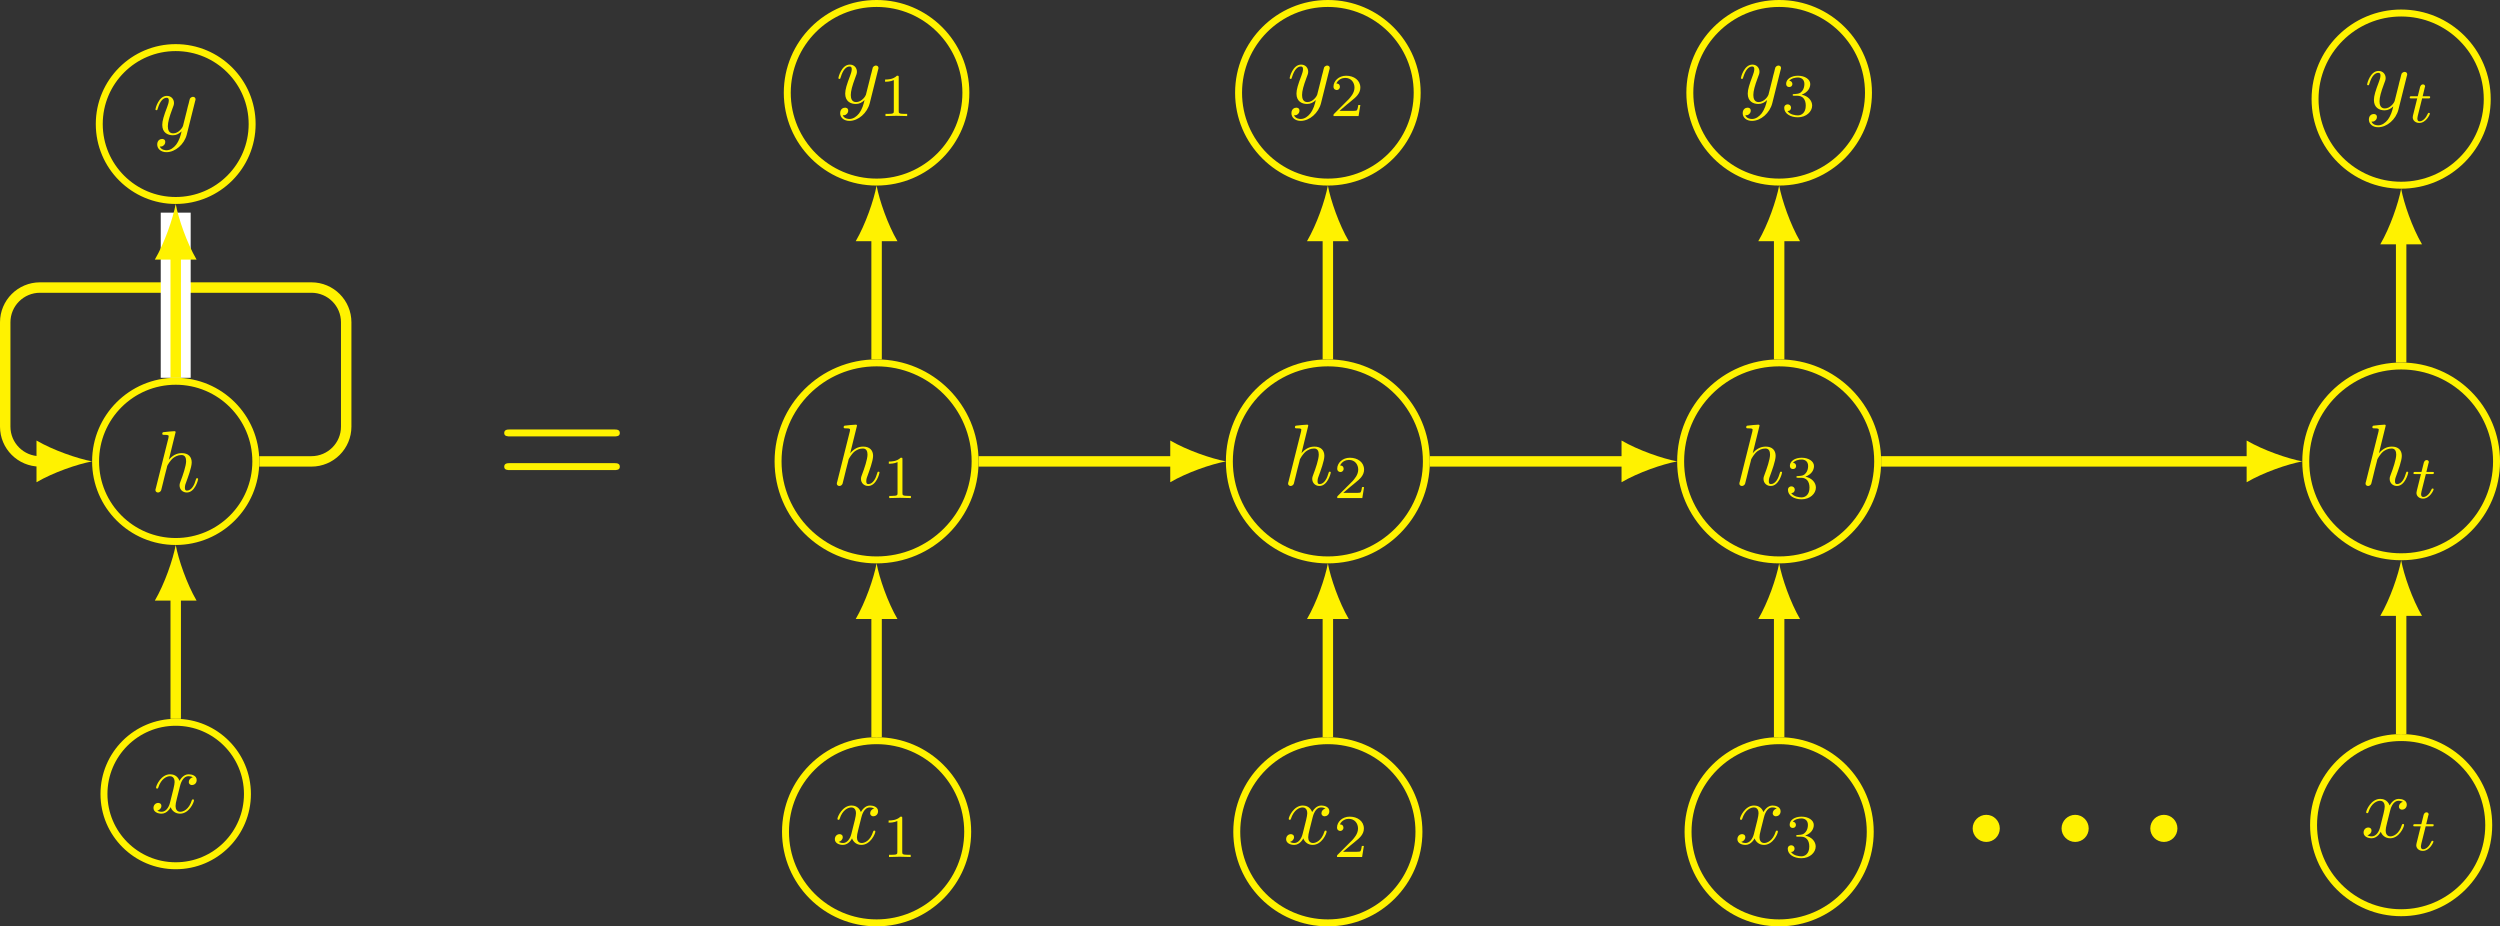 <?xml version="1.0" encoding="UTF-8"?>
<svg xmlns="http://www.w3.org/2000/svg" xmlns:xlink="http://www.w3.org/1999/xlink" width="286.565pt" height="106.182pt" viewBox="0 0 286.565 106.182" version="1.1">
<rect x="0" y="0" width="286.565" height="106.182" fill="#333333" stroke="none"/>
<defs>
<g>
<symbol overflow="visible" id="glyph0-0">
<path style="stroke:none;" d=""/>
</symbol>
<symbol overflow="visible" id="glyph0-1">
<path style="stroke:none;" d="M 2.859 -6.812 C 2.859 -6.812 2.859 -6.922 2.734 -6.922 C 2.5 -6.922 1.781 -6.844 1.516 -6.812 C 1.438 -6.812 1.328 -6.797 1.328 -6.625 C 1.328 -6.5 1.422 -6.5 1.562 -6.5 C 2.047 -6.5 2.062 -6.438 2.062 -6.328 L 2.031 -6.125 L 0.594 -0.391 C 0.547 -0.25 0.547 -0.234 0.547 -0.172 C 0.547 0.062 0.75 0.109 0.844 0.109 C 1 0.109 1.156 -0.016 1.203 -0.156 L 1.391 -0.906 L 1.609 -1.797 C 1.672 -2.031 1.734 -2.25 1.781 -2.469 C 1.797 -2.531 1.891 -2.859 1.891 -2.922 C 1.922 -3.016 2.234 -3.562 2.578 -3.844 C 2.797 -4 3.094 -4.188 3.531 -4.188 C 3.953 -4.188 4.062 -3.844 4.062 -3.484 C 4.062 -2.953 3.688 -1.859 3.453 -1.25 C 3.375 -1.031 3.312 -0.906 3.312 -0.703 C 3.312 -0.234 3.672 0.109 4.141 0.109 C 5.078 0.109 5.438 -1.344 5.438 -1.422 C 5.438 -1.531 5.359 -1.531 5.328 -1.531 C 5.219 -1.531 5.219 -1.5 5.172 -1.344 C 5.031 -0.812 4.703 -0.109 4.156 -0.109 C 3.984 -0.109 3.922 -0.203 3.922 -0.438 C 3.922 -0.688 4 -0.922 4.094 -1.141 C 4.25 -1.578 4.703 -2.766 4.703 -3.344 C 4.703 -3.984 4.312 -4.406 3.562 -4.406 C 2.938 -4.406 2.453 -4.094 2.078 -3.641 Z M 2.859 -6.812 "/>
</symbol>
<symbol overflow="visible" id="glyph0-2">
<path style="stroke:none;" d="M 4.844 -3.797 C 4.891 -3.938 4.891 -3.953 4.891 -4.031 C 4.891 -4.203 4.75 -4.297 4.594 -4.297 C 4.5 -4.297 4.344 -4.234 4.25 -4.094 C 4.234 -4.031 4.141 -3.734 4.109 -3.547 C 4.031 -3.297 3.969 -3.016 3.906 -2.75 L 3.453 -0.953 C 3.422 -0.812 2.984 -0.109 2.328 -0.109 C 1.828 -0.109 1.719 -0.547 1.719 -0.922 C 1.719 -1.375 1.891 -2 2.219 -2.875 C 2.375 -3.281 2.422 -3.391 2.422 -3.594 C 2.422 -4.031 2.109 -4.406 1.609 -4.406 C 0.656 -4.406 0.297 -2.953 0.297 -2.875 C 0.297 -2.766 0.391 -2.766 0.406 -2.766 C 0.516 -2.766 0.516 -2.797 0.562 -2.953 C 0.844 -3.891 1.234 -4.188 1.578 -4.188 C 1.656 -4.188 1.828 -4.188 1.828 -3.875 C 1.828 -3.625 1.719 -3.359 1.656 -3.172 C 1.25 -2.109 1.078 -1.547 1.078 -1.078 C 1.078 -0.188 1.703 0.109 2.297 0.109 C 2.688 0.109 3.016 -0.062 3.297 -0.344 C 3.172 0.172 3.047 0.672 2.656 1.203 C 2.391 1.531 2.016 1.828 1.562 1.828 C 1.422 1.828 0.969 1.797 0.797 1.406 C 0.953 1.406 1.094 1.406 1.219 1.281 C 1.328 1.203 1.422 1.062 1.422 0.875 C 1.422 0.562 1.156 0.531 1.062 0.531 C 0.828 0.531 0.5 0.688 0.5 1.172 C 0.5 1.672 0.938 2.047 1.562 2.047 C 2.578 2.047 3.609 1.141 3.891 0.016 Z M 4.844 -3.797 "/>
</symbol>
<symbol overflow="visible" id="glyph0-3">
<path style="stroke:none;" d="M 3.328 -3.016 C 3.391 -3.266 3.625 -4.188 4.312 -4.188 C 4.359 -4.188 4.609 -4.188 4.812 -4.062 C 4.531 -4 4.344 -3.766 4.344 -3.516 C 4.344 -3.359 4.453 -3.172 4.719 -3.172 C 4.938 -3.172 5.25 -3.344 5.25 -3.75 C 5.25 -4.266 4.672 -4.406 4.328 -4.406 C 3.75 -4.406 3.406 -3.875 3.281 -3.656 C 3.031 -4.312 2.5 -4.406 2.203 -4.406 C 1.172 -4.406 0.594 -3.125 0.594 -2.875 C 0.594 -2.766 0.703 -2.766 0.719 -2.766 C 0.797 -2.766 0.828 -2.797 0.844 -2.875 C 1.188 -3.938 1.844 -4.188 2.188 -4.188 C 2.375 -4.188 2.719 -4.094 2.719 -3.516 C 2.719 -3.203 2.547 -2.547 2.188 -1.141 C 2.031 -0.531 1.672 -0.109 1.234 -0.109 C 1.172 -0.109 0.953 -0.109 0.734 -0.234 C 0.984 -0.297 1.203 -0.5 1.203 -0.781 C 1.203 -1.047 0.984 -1.125 0.844 -1.125 C 0.531 -1.125 0.297 -0.875 0.297 -0.547 C 0.297 -0.094 0.781 0.109 1.219 0.109 C 1.891 0.109 2.25 -0.594 2.266 -0.641 C 2.391 -0.281 2.75 0.109 3.344 0.109 C 4.375 0.109 4.938 -1.172 4.938 -1.422 C 4.938 -1.531 4.859 -1.531 4.828 -1.531 C 4.734 -1.531 4.719 -1.484 4.688 -1.422 C 4.359 -0.344 3.688 -0.109 3.375 -0.109 C 2.984 -0.109 2.828 -0.422 2.828 -0.766 C 2.828 -0.984 2.875 -1.203 2.984 -1.641 Z M 3.328 -3.016 "/>
</symbol>
<symbol overflow="visible" id="glyph1-0">
<path style="stroke:none;" d=""/>
</symbol>
<symbol overflow="visible" id="glyph1-1">
<path style="stroke:none;" d="M 2.328 -4.438 C 2.328 -4.625 2.328 -4.625 2.125 -4.625 C 1.672 -4.188 1.047 -4.188 0.766 -4.188 L 0.766 -3.938 C 0.922 -3.938 1.391 -3.938 1.766 -4.125 L 1.766 -0.578 C 1.766 -0.344 1.766 -0.25 1.078 -0.25 L 0.812 -0.25 L 0.812 0 C 0.938 0 1.797 -0.031 2.047 -0.031 C 2.266 -0.031 3.141 0 3.297 0 L 3.297 -0.25 L 3.031 -0.25 C 2.328 -0.25 2.328 -0.344 2.328 -0.578 Z M 2.328 -4.438 "/>
</symbol>
<symbol overflow="visible" id="glyph1-2">
<path style="stroke:none;" d="M 3.516 -1.266 L 3.281 -1.266 C 3.266 -1.109 3.188 -0.703 3.094 -0.641 C 3.047 -0.594 2.516 -0.594 2.406 -0.594 L 1.125 -0.594 C 1.859 -1.234 2.109 -1.438 2.516 -1.766 C 3.031 -2.172 3.516 -2.609 3.516 -3.266 C 3.516 -4.109 2.781 -4.625 1.891 -4.625 C 1.031 -4.625 0.438 -4.016 0.438 -3.375 C 0.438 -3.031 0.734 -2.984 0.812 -2.984 C 0.969 -2.984 1.172 -3.109 1.172 -3.359 C 1.172 -3.484 1.125 -3.734 0.766 -3.734 C 0.984 -4.219 1.453 -4.375 1.781 -4.375 C 2.484 -4.375 2.844 -3.828 2.844 -3.266 C 2.844 -2.656 2.406 -2.188 2.188 -1.938 L 0.516 -0.266 C 0.438 -0.203 0.438 -0.188 0.438 0 L 3.312 0 Z M 3.516 -1.266 "/>
</symbol>
<symbol overflow="visible" id="glyph1-3">
<path style="stroke:none;" d="M 1.906 -2.328 C 2.453 -2.328 2.844 -1.953 2.844 -1.203 C 2.844 -0.344 2.328 -0.078 1.938 -0.078 C 1.656 -0.078 1.031 -0.156 0.75 -0.578 C 1.078 -0.578 1.156 -0.812 1.156 -0.969 C 1.156 -1.188 0.984 -1.344 0.766 -1.344 C 0.578 -1.344 0.375 -1.219 0.375 -0.938 C 0.375 -0.281 1.094 0.141 1.938 0.141 C 2.906 0.141 3.578 -0.516 3.578 -1.203 C 3.578 -1.75 3.141 -2.297 2.375 -2.453 C 3.094 -2.719 3.359 -3.234 3.359 -3.672 C 3.359 -4.219 2.734 -4.625 1.953 -4.625 C 1.188 -4.625 0.594 -4.25 0.594 -3.688 C 0.594 -3.453 0.75 -3.328 0.953 -3.328 C 1.172 -3.328 1.312 -3.484 1.312 -3.672 C 1.312 -3.875 1.172 -4.031 0.953 -4.047 C 1.203 -4.344 1.672 -4.422 1.938 -4.422 C 2.25 -4.422 2.688 -4.266 2.688 -3.672 C 2.688 -3.375 2.594 -3.047 2.406 -2.844 C 2.188 -2.578 1.984 -2.562 1.641 -2.531 C 1.469 -2.516 1.453 -2.516 1.422 -2.516 C 1.406 -2.516 1.344 -2.5 1.344 -2.422 C 1.344 -2.328 1.406 -2.328 1.531 -2.328 Z M 1.906 -2.328 "/>
</symbol>
<symbol overflow="visible" id="glyph2-0">
<path style="stroke:none;" d=""/>
</symbol>
<symbol overflow="visible" id="glyph2-1">
<path style="stroke:none;" d="M 1.719 -2.75 L 2.422 -2.75 C 2.562 -2.75 2.641 -2.75 2.641 -2.906 C 2.641 -3 2.562 -3 2.438 -3 L 1.781 -3 L 2.031 -4.031 C 2.047 -4.062 2.062 -4.109 2.062 -4.125 C 2.062 -4.266 1.953 -4.359 1.812 -4.359 C 1.641 -4.359 1.547 -4.234 1.484 -4.062 C 1.438 -3.875 1.531 -4.219 1.219 -3 L 0.516 -3 C 0.391 -3 0.297 -3 0.297 -2.844 C 0.297 -2.75 0.375 -2.75 0.5 -2.75 L 1.156 -2.75 L 0.75 -1.109 C 0.703 -0.938 0.641 -0.688 0.641 -0.594 C 0.641 -0.188 1 0.062 1.391 0.062 C 2.172 0.062 2.609 -0.906 2.609 -1 C 2.609 -1.094 2.516 -1.094 2.5 -1.094 C 2.406 -1.094 2.406 -1.078 2.344 -0.953 C 2.156 -0.516 1.797 -0.125 1.422 -0.125 C 1.266 -0.125 1.172 -0.219 1.172 -0.469 C 1.172 -0.531 1.203 -0.688 1.219 -0.75 Z M 1.719 -2.75 "/>
</symbol>
<symbol overflow="visible" id="glyph3-0">
<path style="stroke:none;" d=""/>
</symbol>
<symbol overflow="visible" id="glyph3-1">
<path style="stroke:none;" d="M 13.688 -6.516 C 13.984 -6.516 14.359 -6.516 14.359 -6.906 C 14.359 -7.312 13.984 -7.312 13.703 -7.312 L 1.766 -7.312 C 1.5 -7.312 1.109 -7.312 1.109 -6.906 C 1.109 -6.516 1.5 -6.516 1.797 -6.516 Z M 13.703 -2.656 C 13.984 -2.656 14.359 -2.656 14.359 -3.047 C 14.359 -3.453 13.984 -3.453 13.688 -3.453 L 1.797 -3.453 C 1.5 -3.453 1.109 -3.453 1.109 -3.047 C 1.109 -2.656 1.5 -2.656 1.766 -2.656 Z M 13.703 -2.656 "/>
</symbol>
<symbol overflow="visible" id="glyph4-0">
<path style="stroke:none;" d=""/>
</symbol>
<symbol overflow="visible" id="glyph4-1">
<path style="stroke:none;" d="M 4.719 -1.547 C 4.719 -2.406 4.031 -3.109 3.172 -3.109 C 2.312 -3.109 1.609 -2.406 1.609 -1.547 C 1.609 -0.703 2.312 0 3.172 0 C 4.031 0 4.719 -0.703 4.719 -1.547 Z M 4.719 -1.547 "/>
</symbol>
</g>
<clipPath id="clip1">
  <path d="M 253 30 L 286.566 30 L 286.566 76 L 253 76 Z M 253 30 "/>
</clipPath>
<clipPath id="clip2">
  <path d="M 78 73 L 123 73 L 123 106.184 L 78 106.184 Z M 78 73 "/>
</clipPath>
<clipPath id="clip3">
  <path d="M 130 73 L 174 73 L 174 106.184 L 130 106.184 Z M 130 73 "/>
</clipPath>
<clipPath id="clip4">
  <path d="M 182 73 L 226 73 L 226 106.184 L 182 106.184 Z M 182 73 "/>
</clipPath>
<clipPath id="clip5">
  <path d="M 254 0 L 286.566 0 L 286.566 33 L 254 33 Z M 254 0 "/>
</clipPath>
<clipPath id="clip6">
  <path d="M 253 73 L 286.566 73 L 286.566 106.184 L 253 106.184 Z M 253 73 "/>
</clipPath>
<clipPath id="clip7">
  <path d="M 0 71 L 40 71 L 40 106.184 L 0 106.184 Z M 0 71 "/>
</clipPath>
</defs>
<g id="surface1">
<path style="fill:none;stroke-width:0.797;stroke-linecap:butt;stroke-linejoin:miter;stroke:rgb(100%,94.899%,0%);stroke-opacity:1;stroke-miterlimit:10;" d="M 11.293 -0.001 C 11.293 6.238 6.235 11.292 0 11.292 C -6.238 11.292 -11.293 6.238 -11.293 -0.001 C -11.293 -6.235 -6.238 -11.294 0 -11.294 C 6.235 -11.294 11.293 -6.235 11.293 -0.001 Z M 11.293 -0.001 " transform="matrix(1,0,0,-1,100.48,52.886)"/>
<g style="fill:rgb(100%,94.899%,0%);fill-opacity:1;">
  <use xlink:href="#glyph0-1" x="95.376" y="55.598"/>
</g>
<g style="fill:rgb(100%,94.899%,0%);fill-opacity:1;">
  <use xlink:href="#glyph1-1" x="101.116" y="57.093"/>
</g>
<path style="fill:none;stroke-width:0.797;stroke-linecap:butt;stroke-linejoin:miter;stroke:rgb(100%,94.899%,0%);stroke-opacity:1;stroke-miterlimit:10;" d="M 63.02 -0.001 C 63.02 6.238 57.965 11.292 51.727 11.292 C 45.493 11.292 40.438 6.238 40.438 -0.001 C 40.438 -6.235 45.493 -11.294 51.727 -11.294 C 57.965 -11.294 63.02 -6.235 63.02 -0.001 Z M 63.02 -0.001 " transform="matrix(1,0,0,-1,100.48,52.886)"/>
<g style="fill:rgb(100%,94.899%,0%);fill-opacity:1;">
  <use xlink:href="#glyph0-1" x="147.103" y="55.598"/>
</g>
<g style="fill:rgb(100%,94.899%,0%);fill-opacity:1;">
  <use xlink:href="#glyph1-2" x="152.843" y="57.093"/>
</g>
<path style="fill:none;stroke-width:1.196;stroke-linecap:butt;stroke-linejoin:miter;stroke:rgb(100%,94.899%,0%);stroke-opacity:1;stroke-miterlimit:10;" d="M 11.692 -0.001 L 34.297 -0.001 " transform="matrix(1,0,0,-1,100.48,52.886)"/>
<path style=" stroke:none;fill-rule:nonzero;fill:rgb(100%,94.899%,0%);fill-opacity:1;" d="M 140.52 52.887 C 138.816 52.566 136.055 51.609 134.141 50.496 L 134.141 55.277 C 136.055 54.16 138.816 53.203 140.52 52.887 "/>
<path style="fill:none;stroke-width:0.797;stroke-linecap:butt;stroke-linejoin:miter;stroke:rgb(100%,94.899%,0%);stroke-opacity:1;stroke-miterlimit:10;" d="M 114.75 -0.001 C 114.75 6.238 109.696 11.292 103.457 11.292 C 97.219 11.292 92.165 6.238 92.165 -0.001 C 92.165 -6.235 97.219 -11.294 103.457 -11.294 C 109.696 -11.294 114.75 -6.235 114.75 -0.001 Z M 114.75 -0.001 " transform="matrix(1,0,0,-1,100.48,52.886)"/>
<g style="fill:rgb(100%,94.899%,0%);fill-opacity:1;">
  <use xlink:href="#glyph0-1" x="198.831" y="55.598"/>
</g>
<g style="fill:rgb(100%,94.899%,0%);fill-opacity:1;">
  <use xlink:href="#glyph1-3" x="204.571" y="57.093"/>
</g>
<path style="fill:none;stroke-width:1.196;stroke-linecap:butt;stroke-linejoin:miter;stroke:rgb(100%,94.899%,0%);stroke-opacity:1;stroke-miterlimit:10;" d="M 63.418 -0.001 L 86.028 -0.001 " transform="matrix(1,0,0,-1,100.48,52.886)"/>
<path style=" stroke:none;fill-rule:nonzero;fill:rgb(100%,94.899%,0%);fill-opacity:1;" d="M 192.246 52.887 C 190.547 52.566 187.785 51.609 185.871 50.496 L 185.871 55.277 C 187.785 54.16 190.547 53.203 192.246 52.887 "/>
<g clip-path="url(#clip1)" clip-rule="nonzero">
<path style="fill:none;stroke-width:0.797;stroke-linecap:butt;stroke-linejoin:miter;stroke:rgb(100%,94.899%,0%);stroke-opacity:1;stroke-miterlimit:10;" d="M 185.688 -0.001 C 185.688 6.038 180.793 10.933 174.754 10.933 C 168.715 10.933 163.821 6.038 163.821 -0.001 C 163.821 -6.04 168.715 -10.934 174.754 -10.934 C 180.793 -10.934 185.688 -6.04 185.688 -0.001 Z M 185.688 -0.001 " transform="matrix(1,0,0,-1,100.48,52.886)"/>
</g>
<g style="fill:rgb(100%,94.899%,0%);fill-opacity:1;">
  <use xlink:href="#glyph0-1" x="270.607" y="55.598"/>
</g>
<g style="fill:rgb(100%,94.899%,0%);fill-opacity:1;">
  <use xlink:href="#glyph2-1" x="276.347" y="57.093"/>
</g>
<path style="fill:none;stroke-width:1.196;stroke-linecap:butt;stroke-linejoin:miter;stroke:rgb(100%,94.899%,0%);stroke-opacity:1;stroke-miterlimit:10;" d="M 115.149 -0.001 L 157.684 -0.001 " transform="matrix(1,0,0,-1,100.48,52.886)"/>
<path style=" stroke:none;fill-rule:nonzero;fill:rgb(100%,94.899%,0%);fill-opacity:1;" d="M 263.902 52.887 C 262.199 52.566 259.438 51.609 257.523 50.496 L 257.523 55.277 C 259.438 54.16 262.199 53.203 263.902 52.887 "/>
<g style="fill:rgb(100%,94.899%,0%);fill-opacity:1;">
  <use xlink:href="#glyph3-1" x="56.688" y="56.541"/>
</g>
<path style="fill:none;stroke-width:0.797;stroke-linecap:butt;stroke-linejoin:miter;stroke:rgb(100%,94.899%,0%);stroke-opacity:1;stroke-miterlimit:10;" d="M -71.156 -0.001 C -71.156 5.074 -75.269 9.183 -80.339 9.183 C -85.41 9.183 -89.523 5.074 -89.523 -0.001 C -89.523 -5.071 -85.41 -9.184 -80.339 -9.184 C -75.269 -9.184 -71.156 -5.071 -71.156 -0.001 Z M -71.156 -0.001 " transform="matrix(1,0,0,-1,100.48,52.886)"/>
<g style="fill:rgb(100%,94.899%,0%);fill-opacity:1;">
  <use xlink:href="#glyph0-1" x="17.272" y="56.345"/>
</g>
<path style="fill:none;stroke-width:1.196;stroke-linecap:butt;stroke-linejoin:miter;stroke:rgb(100%,94.899%,0%);stroke-opacity:1;stroke-miterlimit:10;" d="M -70.757 -0.001 L -64.781 -0.001 C -62.578 -0.001 -60.796 1.784 -60.796 3.984 L -60.796 15.941 C -60.796 18.14 -62.578 19.925 -64.781 19.925 L -95.898 19.925 C -98.101 19.925 -99.882 18.14 -99.882 15.941 L -99.882 3.984 C -99.882 1.784 -98.101 -0.001 -95.898 -0.001 L -95.66 -0.001 " transform="matrix(1,0,0,-1,100.48,52.886)"/>
<path style=" stroke:none;fill-rule:nonzero;fill:rgb(100%,94.899%,0%);fill-opacity:1;" d="M 10.559 52.887 C 8.859 52.566 6.094 51.609 4.184 50.496 L 4.184 55.277 C 6.094 54.16 8.859 53.203 10.559 52.887 "/>
<path style="fill:none;stroke-width:1.196;stroke-linecap:butt;stroke-linejoin:miter;stroke:rgb(100%,94.899%,0%);stroke-opacity:1;stroke-miterlimit:10;" d="M 0 11.691 L 0 25.878 " transform="matrix(1,0,0,-1,100.48,52.886)"/>
<path style=" stroke:none;fill-rule:nonzero;fill:rgb(100%,94.899%,0%);fill-opacity:1;" d="M 100.48 21.27 C 100.16 22.969 99.203 25.734 98.09 27.645 L 102.871 27.645 C 101.754 25.734 100.797 22.969 100.48 21.27 "/>
<path style="fill:none;stroke-width:0.797;stroke-linecap:butt;stroke-linejoin:miter;stroke:rgb(100%,94.899%,0%);stroke-opacity:1;stroke-miterlimit:10;" d="M 10.235 42.253 C 10.235 47.906 5.653 52.488 0 52.488 C -5.652 52.488 -10.238 47.906 -10.238 42.253 C -10.238 36.597 -5.652 32.015 0 32.015 C 5.653 32.015 10.235 36.597 10.235 42.253 Z M 10.235 42.253 " transform="matrix(1,0,0,-1,100.48,52.886)"/>
<g style="fill:rgb(100%,94.899%,0%);fill-opacity:1;">
  <use xlink:href="#glyph0-2" x="95.804" y="11.811"/>
</g>
<g style="fill:rgb(100%,94.899%,0%);fill-opacity:1;">
  <use xlink:href="#glyph1-1" x="100.688" y="13.305"/>
</g>
<path style="fill:none;stroke-width:1.196;stroke-linecap:butt;stroke-linejoin:miter;stroke:rgb(100%,94.899%,0%);stroke-opacity:1;stroke-miterlimit:10;" d="M 0 -17.43 L 0 -31.618 " transform="matrix(1,0,0,-1,100.48,52.886)"/>
<path style=" stroke:none;fill-rule:nonzero;fill:rgb(100%,94.899%,0%);fill-opacity:1;" d="M 100.48 64.578 C 100.16 66.277 99.203 69.039 98.09 70.953 L 102.871 70.953 C 101.754 69.039 100.797 66.277 100.48 64.578 "/>
<g clip-path="url(#clip2)" clip-rule="nonzero">
<path style="fill:none;stroke-width:0.797;stroke-linecap:butt;stroke-linejoin:miter;stroke:rgb(100%,94.899%,0%);stroke-opacity:1;stroke-miterlimit:10;" d="M 10.442 -42.458 C 10.442 -36.688 5.766 -32.016 0 -32.016 C -5.765 -32.016 -10.441 -36.688 -10.441 -42.458 C -10.441 -48.223 -5.765 -52.899 0 -52.899 C 5.766 -52.899 10.442 -48.223 10.442 -42.458 Z M 10.442 -42.458 " transform="matrix(1,0,0,-1,100.48,52.886)"/>
</g>
<g style="fill:rgb(100%,94.899%,0%);fill-opacity:1;">
  <use xlink:href="#glyph0-3" x="95.398" y="96.74"/>
</g>
<g style="fill:rgb(100%,94.899%,0%);fill-opacity:1;">
  <use xlink:href="#glyph1-1" x="101.092" y="98.234"/>
</g>
<path style="fill:none;stroke-width:1.196;stroke-linecap:butt;stroke-linejoin:miter;stroke:rgb(100%,94.899%,0%);stroke-opacity:1;stroke-miterlimit:10;" d="M 51.727 11.691 L 51.727 25.878 " transform="matrix(1,0,0,-1,100.48,52.886)"/>
<path style=" stroke:none;fill-rule:nonzero;fill:rgb(100%,94.899%,0%);fill-opacity:1;" d="M 152.207 21.27 C 151.891 22.969 150.934 25.734 149.816 27.645 L 154.602 27.645 C 153.484 25.734 152.527 22.969 152.207 21.27 "/>
<path style="fill:none;stroke-width:0.797;stroke-linecap:butt;stroke-linejoin:miter;stroke:rgb(100%,94.899%,0%);stroke-opacity:1;stroke-miterlimit:10;" d="M 61.965 42.253 C 61.965 47.906 57.383 52.488 51.727 52.488 C 46.075 52.488 41.493 47.906 41.493 42.253 C 41.493 36.597 46.075 32.015 51.727 32.015 C 57.383 32.015 61.965 36.597 61.965 42.253 Z M 61.965 42.253 " transform="matrix(1,0,0,-1,100.48,52.886)"/>
<g style="fill:rgb(100%,94.899%,0%);fill-opacity:1;">
  <use xlink:href="#glyph0-2" x="147.531" y="11.811"/>
</g>
<g style="fill:rgb(100%,94.899%,0%);fill-opacity:1;">
  <use xlink:href="#glyph1-2" x="152.415" y="13.305"/>
</g>
<path style="fill:none;stroke-width:1.196;stroke-linecap:butt;stroke-linejoin:miter;stroke:rgb(100%,94.899%,0%);stroke-opacity:1;stroke-miterlimit:10;" d="M 51.727 -17.43 L 51.727 -31.618 " transform="matrix(1,0,0,-1,100.48,52.886)"/>
<path style=" stroke:none;fill-rule:nonzero;fill:rgb(100%,94.899%,0%);fill-opacity:1;" d="M 152.207 64.578 C 151.891 66.277 150.934 69.039 149.816 70.953 L 154.602 70.953 C 153.484 69.039 152.527 66.277 152.207 64.578 "/>
<g clip-path="url(#clip3)" clip-rule="nonzero">
<path style="fill:none;stroke-width:0.797;stroke-linecap:butt;stroke-linejoin:miter;stroke:rgb(100%,94.899%,0%);stroke-opacity:1;stroke-miterlimit:10;" d="M 62.168 -42.458 C 62.168 -36.688 57.497 -32.016 51.727 -32.016 C 45.961 -32.016 41.286 -36.688 41.286 -42.458 C 41.286 -48.223 45.961 -52.899 51.727 -52.899 C 57.497 -52.899 62.168 -48.223 62.168 -42.458 Z M 62.168 -42.458 " transform="matrix(1,0,0,-1,100.48,52.886)"/>
</g>
<g style="fill:rgb(100%,94.899%,0%);fill-opacity:1;">
  <use xlink:href="#glyph0-3" x="147.126" y="96.74"/>
</g>
<g style="fill:rgb(100%,94.899%,0%);fill-opacity:1;">
  <use xlink:href="#glyph1-2" x="152.82" y="98.234"/>
</g>
<path style="fill:none;stroke-width:1.196;stroke-linecap:butt;stroke-linejoin:miter;stroke:rgb(100%,94.899%,0%);stroke-opacity:1;stroke-miterlimit:10;" d="M 103.457 11.691 L 103.457 25.878 " transform="matrix(1,0,0,-1,100.48,52.886)"/>
<path style=" stroke:none;fill-rule:nonzero;fill:rgb(100%,94.899%,0%);fill-opacity:1;" d="M 203.938 21.27 C 203.617 22.969 202.664 25.734 201.547 27.645 L 206.328 27.645 C 205.215 25.734 204.258 22.969 203.938 21.27 "/>
<path style="fill:none;stroke-width:0.797;stroke-linecap:butt;stroke-linejoin:miter;stroke:rgb(100%,94.899%,0%);stroke-opacity:1;stroke-miterlimit:10;" d="M 113.696 42.253 C 113.696 47.906 109.11 52.488 103.457 52.488 C 97.805 52.488 93.219 47.906 93.219 42.253 C 93.219 36.597 97.805 32.015 103.457 32.015 C 109.11 32.015 113.696 36.597 113.696 42.253 Z M 113.696 42.253 " transform="matrix(1,0,0,-1,100.48,52.886)"/>
<g style="fill:rgb(100%,94.899%,0%);fill-opacity:1;">
  <use xlink:href="#glyph0-2" x="199.259" y="11.811"/>
</g>
<g style="fill:rgb(100%,94.899%,0%);fill-opacity:1;">
  <use xlink:href="#glyph1-3" x="204.143" y="13.305"/>
</g>
<path style="fill:none;stroke-width:1.196;stroke-linecap:butt;stroke-linejoin:miter;stroke:rgb(100%,94.899%,0%);stroke-opacity:1;stroke-miterlimit:10;" d="M 103.457 -17.43 L 103.457 -31.618 " transform="matrix(1,0,0,-1,100.48,52.886)"/>
<path style=" stroke:none;fill-rule:nonzero;fill:rgb(100%,94.899%,0%);fill-opacity:1;" d="M 203.938 64.578 C 203.617 66.277 202.664 69.039 201.547 70.953 L 206.328 70.953 C 205.215 69.039 204.258 66.277 203.938 64.578 "/>
<g clip-path="url(#clip4)" clip-rule="nonzero">
<path style="fill:none;stroke-width:0.797;stroke-linecap:butt;stroke-linejoin:miter;stroke:rgb(100%,94.899%,0%);stroke-opacity:1;stroke-miterlimit:10;" d="M 113.899 -42.458 C 113.899 -36.688 109.223 -32.016 103.457 -32.016 C 97.692 -32.016 93.016 -36.688 93.016 -42.458 C 93.016 -48.223 97.692 -52.899 103.457 -52.899 C 109.223 -52.899 113.899 -48.223 113.899 -42.458 Z M 113.899 -42.458 " transform="matrix(1,0,0,-1,100.48,52.886)"/>
</g>
<g style="fill:rgb(100%,94.899%,0%);fill-opacity:1;">
  <use xlink:href="#glyph0-3" x="198.854" y="96.74"/>
</g>
<g style="fill:rgb(100%,94.899%,0%);fill-opacity:1;">
  <use xlink:href="#glyph1-3" x="204.548" y="98.234"/>
</g>
<path style="fill:none;stroke-width:1.196;stroke-linecap:butt;stroke-linejoin:miter;stroke:rgb(100%,94.899%,0%);stroke-opacity:1;stroke-miterlimit:10;" d="M 174.754 11.331 L 174.754 25.519 " transform="matrix(1,0,0,-1,100.48,52.886)"/>
<path style=" stroke:none;fill-rule:nonzero;fill:rgb(100%,94.899%,0%);fill-opacity:1;" d="M 275.234 21.629 C 274.914 23.328 273.957 26.09 272.844 28.004 L 277.625 28.004 C 276.508 26.09 275.551 23.328 275.234 21.629 "/>
<g clip-path="url(#clip5)" clip-rule="nonzero">
<path style="fill:none;stroke-width:0.797;stroke-linecap:butt;stroke-linejoin:miter;stroke:rgb(100%,94.899%,0%);stroke-opacity:1;stroke-miterlimit:10;" d="M 184.622 41.527 C 184.622 46.976 180.204 51.394 174.754 51.394 C 169.305 51.394 164.887 46.976 164.887 41.527 C 164.887 36.074 169.305 31.656 174.754 31.656 C 180.204 31.656 184.622 36.074 184.622 41.527 Z M 184.622 41.527 " transform="matrix(1,0,0,-1,100.48,52.886)"/>
</g>
<g style="fill:rgb(100%,94.899%,0%);fill-opacity:1;">
  <use xlink:href="#glyph0-2" x="271.035" y="12.538"/>
</g>
<g style="fill:rgb(100%,94.899%,0%);fill-opacity:1;">
  <use xlink:href="#glyph2-1" x="275.919" y="14.032"/>
</g>
<path style="fill:none;stroke-width:1.196;stroke-linecap:butt;stroke-linejoin:miter;stroke:rgb(100%,94.899%,0%);stroke-opacity:1;stroke-miterlimit:10;" d="M 174.754 -17.071 L 174.754 -31.259 " transform="matrix(1,0,0,-1,100.48,52.886)"/>
<path style=" stroke:none;fill-rule:nonzero;fill:rgb(100%,94.899%,0%);fill-opacity:1;" d="M 275.234 64.219 C 274.914 65.918 273.957 68.684 272.844 70.594 L 277.625 70.594 C 276.508 68.684 275.551 65.918 275.234 64.219 "/>
<g clip-path="url(#clip6)" clip-rule="nonzero">
<path style="fill:none;stroke-width:0.797;stroke-linecap:butt;stroke-linejoin:miter;stroke:rgb(100%,94.899%,0%);stroke-opacity:1;stroke-miterlimit:10;" d="M 184.793 -41.696 C 184.793 -36.153 180.297 -31.657 174.754 -31.657 C 169.208 -31.657 164.715 -36.153 164.715 -41.696 C 164.715 -47.239 169.208 -51.735 174.754 -51.735 C 180.297 -51.735 184.793 -47.239 184.793 -41.696 Z M 184.793 -41.696 " transform="matrix(1,0,0,-1,100.48,52.886)"/>
</g>
<g style="fill:rgb(100%,94.899%,0%);fill-opacity:1;">
  <use xlink:href="#glyph0-3" x="270.631" y="95.979"/>
</g>
<g style="fill:rgb(100%,94.899%,0%);fill-opacity:1;">
  <use xlink:href="#glyph2-1" x="276.325" y="97.473"/>
</g>
<path style="fill:none;stroke-width:3.432;stroke-linecap:butt;stroke-linejoin:miter;stroke:rgb(100%,100%,100%);stroke-opacity:1;stroke-miterlimit:10;" d="M -80.339 9.581 L -80.339 28.511 " transform="matrix(1,0,0,-1,100.48,52.886)"/>
<path style="fill:none;stroke-width:1.196;stroke-linecap:butt;stroke-linejoin:miter;stroke:rgb(100%,94.899%,0%);stroke-opacity:1;stroke-miterlimit:10;" d="M -80.339 9.581 L -80.339 23.769 " transform="matrix(1,0,0,-1,100.48,52.886)"/>
<path style=" stroke:none;fill-rule:nonzero;fill:rgb(100%,94.899%,0%);fill-opacity:1;" d="M 20.141 23.379 C 19.82 25.078 18.867 27.844 17.75 29.754 L 22.531 29.754 C 21.414 27.844 20.461 25.078 20.141 23.379 "/>
<path style="fill:none;stroke-width:0.797;stroke-linecap:butt;stroke-linejoin:miter;stroke:rgb(100%,94.899%,0%);stroke-opacity:1;stroke-miterlimit:10;" d="M -71.578 38.667 C -71.578 43.507 -75.5 47.429 -80.339 47.429 C -85.179 47.429 -89.101 43.507 -89.101 38.667 C -89.101 33.827 -85.179 29.906 -80.339 29.906 C -75.5 29.906 -71.578 33.827 -71.578 38.667 Z M -71.578 38.667 " transform="matrix(1,0,0,-1,100.48,52.886)"/>
<g style="fill:rgb(100%,94.899%,0%);fill-opacity:1;">
  <use xlink:href="#glyph0-2" x="17.521" y="15.396"/>
</g>
<path style="fill:none;stroke-width:1.196;stroke-linecap:butt;stroke-linejoin:miter;stroke:rgb(100%,94.899%,0%);stroke-opacity:1;stroke-miterlimit:10;" d="M -80.339 -15.321 L -80.339 -29.509 " transform="matrix(1,0,0,-1,100.48,52.886)"/>
<path style=" stroke:none;fill-rule:nonzero;fill:rgb(100%,94.899%,0%);fill-opacity:1;" d="M 20.141 62.469 C 19.82 64.168 18.867 66.93 17.75 68.844 L 22.531 68.844 C 21.414 66.93 20.461 64.168 20.141 62.469 "/>
<g clip-path="url(#clip7)" clip-rule="nonzero">
<path style="fill:none;stroke-width:0.797;stroke-linecap:butt;stroke-linejoin:miter;stroke:rgb(100%,94.899%,0%);stroke-opacity:1;stroke-miterlimit:10;" d="M -72.117 -38.13 C -72.117 -33.587 -75.796 -29.907 -80.339 -29.907 C -84.882 -29.907 -88.562 -33.587 -88.562 -38.13 C -88.562 -42.673 -84.882 -46.352 -80.339 -46.352 C -75.796 -46.352 -72.117 -42.673 -72.117 -38.13 Z M -72.117 -38.13 " transform="matrix(1,0,0,-1,100.48,52.886)"/>
</g>
<g style="fill:rgb(100%,94.899%,0%);fill-opacity:1;">
  <use xlink:href="#glyph0-3" x="17.295" y="93.16"/>
</g>
<g style="fill:rgb(100%,94.899%,0%);fill-opacity:1;">
  <use xlink:href="#glyph4-1" x="224.51" y="96.509"/>
</g>
<g style="fill:rgb(100%,94.899%,0%);fill-opacity:1;">
  <use xlink:href="#glyph4-1" x="234.7" y="96.509"/>
</g>
<g style="fill:rgb(100%,94.899%,0%);fill-opacity:1;">
  <use xlink:href="#glyph4-1" x="244.87" y="96.509"/>
</g>
</g>
</svg>
